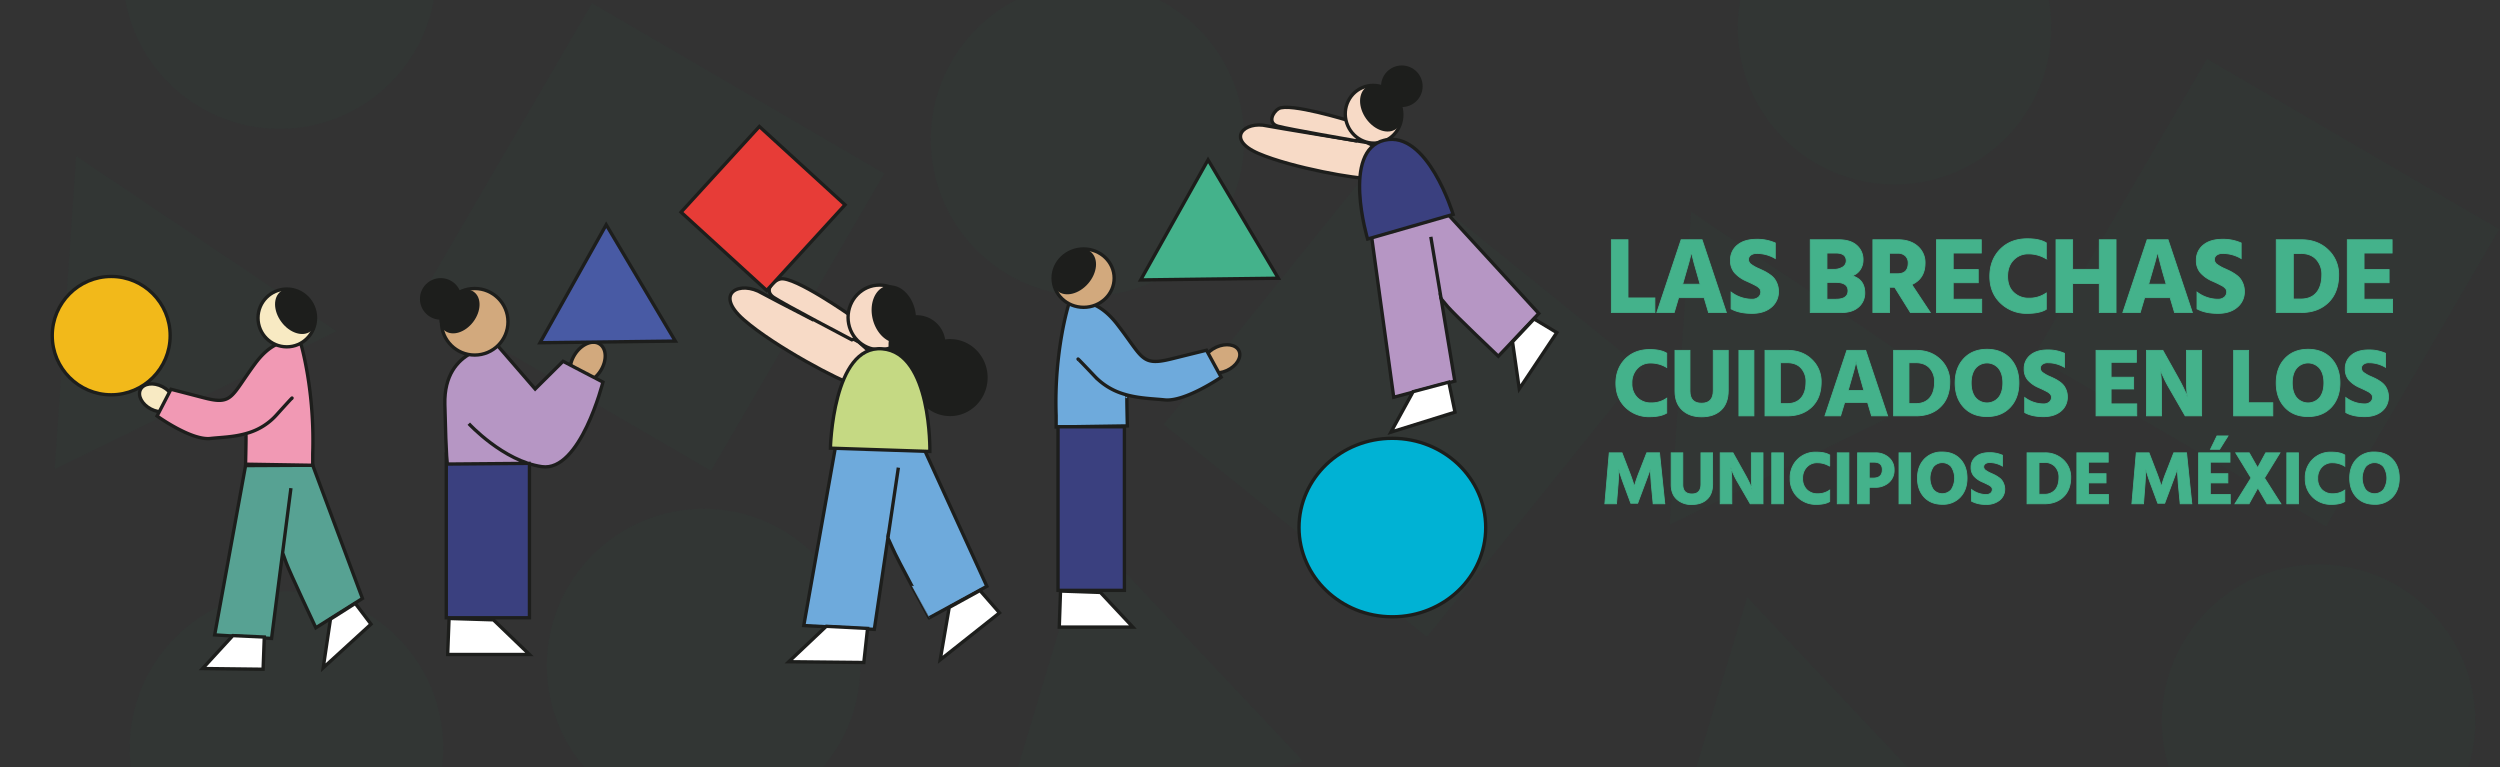 <svg id="Capa_1" data-name="Capa 1" xmlns="http://www.w3.org/2000/svg" xmlns:xlink="http://www.w3.org/1999/xlink" viewBox="0 0 1483 455"><rect x="0" y="0" width="1483" height="455" fill="#333333" stroke="none"/><defs><style>.cls-1,.cls-17{fill:none;}.cls-2{clip-path:url(#clip-path);}.cls-3{opacity:0.05;}.cls-4{fill:#0f6343;}.cls-5{fill:#f8eac3;}.cls-10,.cls-11,.cls-12,.cls-13,.cls-14,.cls-15,.cls-17,.cls-19,.cls-20,.cls-23,.cls-24,.cls-5,.cls-6,.cls-7,.cls-8{stroke:#1d1e1c;}.cls-10,.cls-11,.cls-12,.cls-13,.cls-14,.cls-15,.cls-17,.cls-18,.cls-19,.cls-20,.cls-23,.cls-24,.cls-25,.cls-5,.cls-6,.cls-7,.cls-8{stroke-miterlimit:10;}.cls-10,.cls-11,.cls-12,.cls-13,.cls-14,.cls-15,.cls-17,.cls-18,.cls-19,.cls-20,.cls-23,.cls-24,.cls-5,.cls-6,.cls-7,.cls-8{stroke-width:2px;}.cls-6{fill:#57a293;}.cls-22,.cls-7{fill:#fff;}.cls-8{fill:#f199b4;}.cls-9{fill:#1d1e1c;}.cls-10{fill:#f2b91a;}.cls-11{fill:#3a407f;}.cls-12{fill:#d2a97d;}.cls-13,.cls-16{fill:#b696c4;}.cls-14{fill:#485aa4;}.cls-15{fill:#f7dac6;}.cls-18,.cls-25{fill:#44b28b;}.cls-18{stroke:#1d1d1b;}.cls-19{fill:#00b2d4;}.cls-20,.cls-21{fill:#6eaadc;}.cls-23{fill:#c5d983;}.cls-24{fill:#e73c37;}.cls-25{stroke:#44b28b;stroke-width:0.5px;}</style><clipPath id="clip-path"><rect class="cls-1" width="1483" height="455"/></clipPath></defs><g class="cls-2"><g class="cls-3"><circle class="cls-4" cx="1375.37" cy="427.79" r="93"/><circle class="cls-4" cx="1123.83" cy="16.46" r="93"/><rect class="cls-4" x="1244.13" y="71.51" width="200.71" height="204.2" transform="translate(270.38 -653.48) rotate(30.24)"/><polygon class="cls-4" points="983.01 532.63 1009.73 443.41 1036.45 354.19 1100.35 421.94 1164.26 489.68 1073.64 511.16 983.01 532.63"/><polygon class="cls-4" points="990.42 311.34 996.79 218.43 1003.16 125.51 1080.44 177.48 1157.72 229.46 1074.07 270.4 990.42 311.34"/></g><g class="cls-3"><circle class="cls-4" cx="169.94" cy="443.66" r="93"/><circle class="cls-4" cx="417.37" cy="394.79" r="93"/><circle class="cls-4" cx="645.12" cy="82.72" r="93"/><circle class="cls-4" cx="165.83" cy="-16.54" r="93"/><rect class="cls-4" x="286.13" y="38.51" width="200.71" height="204.2" transform="translate(123.4 -175.51) rotate(30.24)"/><rect class="cls-4" x="732.19" y="133.25" width="200.71" height="204.2" transform="translate(332.6 -470.75) rotate(38.92)"/><polygon class="cls-4" points="592.01 494.63 618.73 405.41 645.45 316.19 709.35 383.94 773.26 451.68 682.64 473.16 592.01 494.63"/><polygon class="cls-4" points="32.42 278.34 38.79 185.43 45.16 92.51 122.44 144.48 199.72 196.46 116.07 237.4 32.42 278.34"/></g><ellipse class="cls-5" cx="92.97" cy="235.99" rx="7.46" ry="10.83" transform="translate(-159.31 209.73) rotate(-62.55)"/><path class="cls-6" d="M172.58,289.57l-11.49,89.16-33.74-2.12,18.32-100.42,39.84-.21L215,355l-27.65,17.4s-15.44-32.69-17.59-38.64l-2.15-5.94"/><polygon class="cls-7" points="220.08 370.25 210.75 357.93 196.03 367.27 191.72 396.15 220.08 370.25"/><polygon class="cls-7" points="156.78 377.89 156.07 397 120.17 396.57 138.12 377.04 156.78 377.89"/><path class="cls-8" d="M172.86,236.63s3.17-3.81-8.85,9.52a36.77,36.77,0,0,1-16.51,10.57c-.69.22-1.38.42-2.06.61-7.31,2-14.6,2.11-20.64,2.78-11.38,1.27-31.62-13.33-31.62-13.33l8.22-15.87s2.53.64,19.61,5.08,15.81-.63,30.35-20.31,27.2-11.42,27.2-11.42,8.22,27.5,6.95,64.95V276l-39.84-.64s.42-18,.21-17.13"/><ellipse class="cls-5" cx="170.12" cy="188.6" rx="17.07" ry="17.14"/><ellipse class="cls-9" cx="175.4" cy="184.7" rx="10.55" ry="14.79" transform="translate(-75.63 141.52) rotate(-36.72)"/><ellipse class="cls-10" cx="65.97" cy="199.1" rx="34.97" ry="35.1"/><rect class="cls-11" x="264.73" y="269.42" width="49.34" height="97.04"/><polygon class="cls-7" points="265.55 388.25 314.07 388.25 292.69 367.69 266.38 366.87 265.55 388.25"/><ellipse class="cls-12" cx="348.61" cy="215.14" rx="13.16" ry="9.05" transform="translate(-20.05 393.75) rotate(-57.53)"/><path class="cls-13" d="M278.09,251.32s20.48,22.21,43.33,25.5,36.24-50.17,36.24-50.17L334,214.32l-16.55,16.44-22.06-25.49s-32.3,0-31.51,34.54,1.54,35.47,1.54,35.47l49.43-.42"/><circle class="cls-12" cx="281.59" cy="190.88" r="19.74"/><circle class="cls-9" cx="261.44" cy="177.31" r="12.34"/><ellipse class="cls-9" cx="272.54" cy="184.71" rx="14.39" ry="10.28" transform="translate(-39.05 291.04) rotate(-52.97)"/><polygon class="cls-14" points="400.59 202.33 360.46 202.83 320.33 203.32 339.96 168.32 359.6 133.32 380.09 167.82 400.59 202.33"/><path class="cls-15" d="M826.23,91.5l-15.64-7s-56.33-9.22-59-9.83c-13.25-3.13-25,7.75-5.07,16.35s59.82,15.45,65,14.64S825.46,99.48,826.23,91.5Z"/><path class="cls-15" d="M800.13,71.59S765,60.71,758.48,64.44c-3.47,2-6.83,8.65-.4,10.43s46.32,8.66,46.32,8.66l6.45-4.66Z"/><ellipse class="cls-15" cx="814.78" cy="67.72" rx="16.73" ry="17.16" transform="translate(18.64 253.77) rotate(-17.9)"/><path class="cls-16" d="M813.4,138.59l13.36,97L863,226.07l-8.11-48.71-.14-.16-6-36.71,6.14,36.87c.28.34,1.16,1.36,3.89,4.54,4,4.72,30,29.4,30,29.4l24-25.38L858.49,126.6Z"/><path class="cls-16" d="M848.76,140.49l6,36.71.14.16Z"/><path class="cls-17" d="M854.9,177.36l-.14-.16"/><path class="cls-17" d="M854.9,177.36,863,226.07l-36.25,9.56-13.36-97,45.09-12,54.33,59.32-24,25.38s-26-24.68-30-29.4C856.06,178.72,855.18,177.7,854.9,177.36Z"/><line class="cls-17" x1="848.76" y1="140.49" x2="854.9" y2="177.36"/><polygon class="cls-7" points="923.5 197.29 910 189.19 897.23 202.77 901.23 230.68 923.5 197.29"/><polygon class="cls-7" points="859.44 226.68 863.11 244.5 825.09 256.35 838.25 232.34 859.44 226.68"/><path class="cls-11" d="M862,127.18s-15.16-50.16-40.8-44-9.94,58.61-9.94,58.61Z"/><polygon class="cls-18" points="758.31 165.05 717.48 165.55 676.65 166.06 696.63 130.44 716.61 94.83 737.46 129.94 758.31 165.05"/><ellipse class="cls-19" cx="825.95" cy="312.94" rx="55.37" ry="52.94"/><ellipse class="cls-9" cx="819.35" cy="64.06" rx="10.98" ry="15.23" transform="translate(115.19 487.85) rotate(-35.51)"/><circle class="cls-9" cx="831.57" cy="51.17" r="12.34"/><ellipse class="cls-12" cx="724.64" cy="212.86" rx="11.38" ry="7.61" transform="translate(-23.08 319.28) rotate(-24.47)"/><path class="cls-20" d="M639.91,213.5s-3.35-3.85,9.39,9.62a39.36,39.36,0,0,0,17.52,10.68c.72.22,1.45.42,2.18.61,7.75,2,15.48,2.13,21.88,2.81,12.07,1.28,33.53-13.46,33.53-13.46l-8.72-16s-2.68.64-20.78,5.13-16.77-.64-32.19-20.52-28.84-11.54-28.84-11.54-8.72,27.78-7.38,65.61v6.84l42.25-.64s-.45-18.17-.22-17.31"/><ellipse class="cls-12" cx="642.82" cy="164.99" rx="18.11" ry="17.31"/><ellipse class="cls-9" cx="637.22" cy="161.06" rx="15.23" ry="10.98" transform="translate(97.78 536.55) rotate(-49.03)"/><rect class="cls-11" x="627.62" y="253.16" width="39.38" height="97.04"/><polygon class="cls-7" points="628.36 371.99 672 371.99 652.77 351.43 629.1 350.61 628.36 371.99"/><path class="cls-15" d="M525.78,217.53l-14.25-12.79S454.77,175.57,452.19,174c-13-7.88-29.28-.34-11,15.65s58.34,37,64.12,37.93S522.22,225.76,525.78,217.53Z"/><path class="cls-15" d="M504.85,187.37S471.23,163.73,463,165.44c-4.36.91-10.24,6.86-4,11s46.31,25.13,46.31,25.13l8.46-2.74Z"/><ellipse class="cls-15" cx="521.77" cy="188.29" rx="18.7" ry="19.19"/><path class="cls-9" d="M525.49,169.68c6.79-2,14.41,3.78,17,13a22.79,22.79,0,0,1,.78,4.3c.25,0,.49,0,.73,0a17,17,0,0,1,16.66,14.38,21.87,21.87,0,0,1,2.94-.22c12.29,0,22.26,10.23,22.26,22.85s-10,22.85-22.26,22.85-22.27-10.23-22.27-22.85c0-.85.06-1.68.14-2.5a17.22,17.22,0,0,1-14.39-17.15,17.86,17.86,0,0,1,.14-2.08c-4.11-2-7.68-6.44-9.31-12.17C515.32,180.82,518.7,171.71,525.49,169.68Z"/><path class="cls-21" d="M495.94,263.23,476.8,371.07l41.85,2.29,8.11-54.61-.09-.22,6.24-41.13-6.15,41.35c.19.45.78,1.85,2.58,6.17,2.67,6.4,21.81,41.59,21.81,41.59l34.3-18.74L548,266Z"/><path class="cls-22" d="M532.91,277.4l-6.24,41.13.09.22Z"/><path class="cls-17" d="M526.76,318.75l-.09-.22"/><path class="cls-17" d="M526.76,318.75l-8.11,54.61-41.85-2.29,19.14-107.84L548,266l37.41,81.8-34.3,18.74S532,331.32,529.34,324.92C527.54,320.6,527,319.2,526.76,318.75Z"/><line class="cls-17" x1="532.91" y1="277.4" x2="526.76" y2="318.75"/><polygon class="cls-7" points="592.91 363.53 581.33 350.28 563.07 360.33 557.73 391.4 592.91 363.53"/><polygon class="cls-7" points="514.64 372.78 512.42 393 467.89 392.54 490.15 371.52 514.64 372.78"/><path class="cls-23" d="M551.6,267.8s1.12-58.58-28.27-60.89-30.73,58.94-30.73,58.94Z"/><rect class="cls-24" x="418.21" y="89.25" width="68.84" height="68.84" transform="translate(55.93 374.25) rotate(-47.56)"/><path class="cls-25" d="M981.68,185.39H955.86V142.22h9.87v34.52h15.95Z"/><path class="cls-25" d="M993.14,185.39H982.83l14.41-43.17h12.43l14.41,43.17h-10.57l-2.63-8.84H995.77Zm5.45-18.32-.45,1.54h10.37l-.44-1.54q-1.86-6.27-3.05-10.7t-1.44-5.7l-.25-1.28Q1002.81,152.92,998.59,167.07Z"/><path class="cls-25" d="M1055,172.84a11.76,11.76,0,0,1-4.29,9.44q-4.29,3.63-11.4,3.62-7.63,0-12.43-2.69v-9.93a20.8,20.8,0,0,0,12.43,4.23,5.73,5.73,0,0,0,3.71-1.18,4,4,0,0,0,1.28-4.33,2.93,2.93,0,0,0-.7-1.09,8.23,8.23,0,0,0-1-.86,12.31,12.31,0,0,0-1.4-.83l-1.57-.8q-.64-.33-1.89-.9c-.84-.39-1.51-.68-2-.9a20.07,20.07,0,0,1-6.69-4.74,10.77,10.77,0,0,1-2.53-7.49,11.13,11.13,0,0,1,4.1-9q4.1-3.42,11.33-3.43a26.28,26.28,0,0,1,11.15,2.18v9.22a21.24,21.24,0,0,0-10.76-3,6.09,6.09,0,0,0-3.81,1,3.18,3.18,0,0,0-1.32,2.62,3.63,3.63,0,0,0,1.6,2.86,23.58,23.58,0,0,0,4.81,2.65c1.32.6,2.42,1.12,3.3,1.57a28.15,28.15,0,0,1,3,1.86,11.89,11.89,0,0,1,2.69,2.5,12.39,12.39,0,0,1,1.69,3.23A12,12,0,0,1,1055,172.84Z"/><path class="cls-25" d="M1092.48,185.39h-18.64V142.22h16.78q7.11,0,10.83,3.36a11,11,0,0,1,3.71,8.55,10.16,10.16,0,0,1-1.79,6,8.76,8.76,0,0,1-4.68,3.46q7.5,2.23,7.5,10.12a10.82,10.82,0,0,1-3.68,8.42Q1098.82,185.39,1092.48,185.39ZM1089,150.1h-5.25v9.67h3.65a9.85,9.85,0,0,0,5.79-1.41,4.36,4.36,0,0,0,2-3.71C1095.11,151.61,1093.06,150.1,1089,150.1Zm0,17.42h-5.25v10h5.18q7.3,0,7.31-5T1089,167.52Z"/><path class="cls-25" d="M1120.86,185.39H1111V142.22h14.93q7.23,0,11.62,3.84a12.67,12.67,0,0,1,4.39,10q0,9.22-7.88,12.75l11,16.59h-11.78l-9.35-15h-3Zm4.86-35.16h-4.86V162.4h4.67q6.4,0,6.41-6.28a5.67,5.67,0,0,0-1.67-4.33A6.4,6.4,0,0,0,1125.72,150.23Z"/><path class="cls-25" d="M1175.55,185.39h-26.83V142.22h26.58v7.88h-16.66v9.8h14.86v7.81h-14.86v9.8h16.91Z"/><path class="cls-25" d="M1213.86,183.47q-3.91,2.43-11.28,2.43a22,22,0,0,1-15.85-6.12q-6.37-6.1-6.37-15.85t6.18-16.07q6.18-6.23,16.11-6.22,7.29,0,11.21,2.44v9.48a20,20,0,0,0-10.7-2.95,11.68,11.68,0,0,0-8.71,3.62q-3.53,3.61-3.53,9.7t3.53,9.45a12.36,12.36,0,0,0,9.09,3.49,17.26,17.26,0,0,0,10.32-3.07Z"/><path class="cls-25" d="M1255.23,185.39h-9.93V168.16h-15.82v17.23h-9.86V142.22h9.86v17.55h15.82V142.22h9.93Z"/><path class="cls-25" d="M1269.58,185.39h-10.31l14.41-43.17h12.42l14.41,43.17h-10.57l-2.62-8.84H1272.2Zm5.44-18.32-.45,1.54H1285l-.45-1.54q-1.86-6.27-3-10.7t-1.44-5.7l-.26-1.28Q1279.25,152.92,1275,167.07Z"/><path class="cls-25" d="M1331.38,172.84a11.76,11.76,0,0,1-4.29,9.44q-4.29,3.63-11.4,3.62-7.62,0-12.42-2.69v-9.93a20.75,20.75,0,0,0,12.42,4.23,5.75,5.75,0,0,0,3.72-1.18,4,4,0,0,0,1.28-4.33,2.84,2.84,0,0,0-.71-1.09,8.19,8.19,0,0,0-1-.86,11.74,11.74,0,0,0-1.41-.83l-1.57-.8q-.63-.33-1.89-.9c-.83-.39-1.5-.68-2-.9a20.22,20.22,0,0,1-6.7-4.74,10.81,10.81,0,0,1-2.53-7.49,11.16,11.16,0,0,1,4.1-9q4.1-3.42,11.34-3.43a26.2,26.2,0,0,1,11.14,2.18v9.22a21.21,21.21,0,0,0-10.76-3,6.13,6.13,0,0,0-3.81,1,3.19,3.19,0,0,0-1.31,2.62,3.6,3.6,0,0,0,1.6,2.86,23.73,23.73,0,0,0,4.8,2.65c1.33.6,2.43,1.12,3.3,1.57a26.29,26.29,0,0,1,3,1.86,11.68,11.68,0,0,1,2.69,2.5,12.4,12.4,0,0,1,1.7,3.23A12,12,0,0,1,1331.38,172.84Z"/><path class="cls-25" d="M1365,185.39h-14.73V142.22h14.86q9.73,0,15.95,6a19.85,19.85,0,0,1,6.21,14.89q0,10.38-6.12,16.33T1365,185.39Zm-.19-35h-4.42v27h4.48q6,0,9.19-3.72t3.24-10.5a13,13,0,0,0-3.27-9.26Q1370.77,150.36,1364.82,150.35Z"/><path class="cls-25" d="M1419.26,185.39h-26.84V142.22H1419v7.88h-16.65v9.8h14.86v7.81h-14.86v9.8h16.91Z"/><path class="cls-25" d="M988.7,245q-3.51,2.19-10.14,2.19a19.8,19.8,0,0,1-14.27-5.51q-5.73-5.51-5.74-14.27t5.57-14.47q5.57-5.58,14.5-5.59,6.57,0,10.08,2.19V218a18.1,18.1,0,0,0-9.62-2.65,10.5,10.5,0,0,0-7.84,3.26,12,12,0,0,0-3.17,8.73,11.42,11.42,0,0,0,3.17,8.51,11.14,11.14,0,0,0,8.18,3.14,15.47,15.47,0,0,0,9.28-2.77Z"/><path class="cls-25" d="M1025.19,231.65q0,7.6-4.26,11.61t-11.53,4q-7.15,0-11.47-4t-4.33-11.24V207.84h8.88V232q0,7.2,6.92,7.2t6.91-7.49V207.84h8.88Z"/><path class="cls-25" d="M1040.41,246.69h-8.88V207.84h8.88Z"/><path class="cls-25" d="M1060.3,246.69H1047V207.84h13.37q8.76,0,14.36,5.39a17.89,17.89,0,0,1,5.59,13.4q0,9.35-5.51,14.7T1060.3,246.69Zm-.18-31.53h-4v24.27h4c3.58,0,6.33-1.11,8.27-3.34s2.91-5.38,2.91-9.46a11.7,11.7,0,0,0-2.93-8.33Q1065.49,215.17,1060.12,215.16Z"/><path class="cls-25" d="M1091.83,246.69h-9.28l13-38.85h11.18l13,38.85h-9.51l-2.36-7.95h-13.61Zm4.9-16.48-.4,1.38h9.33l-.4-1.38q-1.66-5.66-2.74-9.63t-1.29-5.13l-.23-1.15Q1100.54,217.46,1096.73,230.21Z"/><path class="cls-25" d="M1136.56,246.69H1123.3V207.84h13.38q8.76,0,14.35,5.39a17.86,17.86,0,0,1,5.59,13.4q0,9.35-5.5,14.7T1136.56,246.69Zm-.17-31.53h-4v24.27h4q5.35,0,8.27-3.34t2.91-9.46a11.71,11.71,0,0,0-2.94-8.33Q1141.75,215.17,1136.39,215.16Z"/><path class="cls-25" d="M1197.61,227.15q0,8.94-5.16,14.44t-13.75,5.51q-8.65,0-13.78-5.48t-5.13-14.47q0-8.93,5.16-14.44t13.75-5.5q8.64,0,13.78,5.47T1197.61,227.15Zm-25.77-8.67q-2.53,3.2-2.54,8.67c0,3.65.85,6.55,2.54,8.68a9,9,0,0,0,13.72,0c1.69-2.13,2.54-5,2.54-8.68s-.85-6.54-2.54-8.67a9,9,0,0,0-13.72,0Z"/><path class="cls-25" d="M1226.37,235.4a10.61,10.61,0,0,1-3.86,8.5q-3.87,3.25-10.26,3.26c-4.58,0-8.3-.81-11.19-2.43V235.8a18.7,18.7,0,0,0,11.19,3.8,5.16,5.16,0,0,0,3.34-1.06,3.44,3.44,0,0,0,1.33-2.8,3.28,3.28,0,0,0-.18-1.09,2.35,2.35,0,0,0-.63-1,8.41,8.41,0,0,0-.89-.78,11.26,11.26,0,0,0-1.27-.75l-1.41-.72-1.7-.81-1.82-.81a18,18,0,0,1-6-4.26,9.71,9.71,0,0,1-2.28-6.75,10,10,0,0,1,3.69-8.09q3.69-3.09,10.2-3.09a23.52,23.52,0,0,1,10,2v8.3a19.09,19.09,0,0,0-9.68-2.71,5.5,5.5,0,0,0-3.43.92,2.88,2.88,0,0,0-1.18,2.37,3.22,3.22,0,0,0,1.44,2.56,21.17,21.17,0,0,0,4.32,2.4q1.79.79,3,1.41a23.44,23.44,0,0,1,2.71,1.67,10.59,10.59,0,0,1,2.42,2.25,11.68,11.68,0,0,1,1.53,2.91A10.85,10.85,0,0,1,1226.37,235.4Z"/><path class="cls-25" d="M1267.53,246.69h-24.15V207.84h23.92v7.09h-15v8.82h13.37v7h-13.37v8.82h15.22Z"/><path class="cls-25" d="M1282.17,246.69h-8.88V207.84H1283l9,16.08c1.26,2.27,2.37,4.4,3.31,6.37s1.55,3.38,1.82,4.18l.46,1.27a92.17,92.17,0,0,1-.58-11.82V207.84H1306v38.85h-9.74L1287,230.61a69.25,69.25,0,0,1-3.26-6.14c-.94-2-1.59-3.5-1.93-4.47l-.46-1.44a74.92,74.92,0,0,1,.86,12.05Z"/><path class="cls-25" d="M1348.23,246.69H1325V207.84h8.88v31.07h14.35Z"/><path class="cls-25" d="M1388.06,227.15q0,8.94-5.15,14.44t-13.75,5.51q-8.65,0-13.78-5.48t-5.13-14.47q0-8.93,5.16-14.44t13.75-5.5q8.64,0,13.77,5.47T1388.06,227.15Zm-25.76-8.67c-1.7,2.13-2.54,5-2.54,8.67s.84,6.55,2.54,8.68a9,9,0,0,0,13.72,0c1.69-2.13,2.53-5,2.53-8.68s-.84-6.54-2.53-8.67a9,9,0,0,0-13.72,0Z"/><path class="cls-25" d="M1416.83,235.4a10.61,10.61,0,0,1-3.86,8.5q-3.87,3.25-10.27,3.26-6.85,0-11.18-2.43V235.8a18.7,18.7,0,0,0,11.18,3.8,5.19,5.19,0,0,0,3.35-1.06,3.43,3.43,0,0,0,1.32-2.8,3.28,3.28,0,0,0-.17-1.09,2.45,2.45,0,0,0-.63-1,7.56,7.56,0,0,0-.9-.78,10.15,10.15,0,0,0-1.26-.75l-1.42-.72-1.7-.81-1.81-.81a18.2,18.2,0,0,1-6-4.26,9.71,9.71,0,0,1-2.27-6.75,10,10,0,0,1,3.69-8.09c2.45-2.06,5.86-3.09,10.2-3.09a23.55,23.55,0,0,1,10,2v8.3a19.1,19.1,0,0,0-9.69-2.71,5.54,5.54,0,0,0-3.43.92,2.91,2.91,0,0,0-1.18,2.37,3.22,3.22,0,0,0,1.44,2.56,21.3,21.3,0,0,0,4.33,2.4q1.79.79,3,1.41a24.32,24.32,0,0,1,2.71,1.67,10.81,10.81,0,0,1,2.42,2.25,11.35,11.35,0,0,1,1.52,2.91A10.62,10.62,0,0,1,1416.83,235.4Z"/><path class="cls-25" d="M958.9,298.85H952l2.6-30.22h7.58l4.21,10.94c.72,1.82,1.33,3.5,1.84,5s.84,2.6,1,3.23l.22.9a79.23,79.23,0,0,1,3.14-9.15l4.26-10.94h7.58l3.13,30.22h-6.9l-1.12-11.7-.58-8.83q-1.17,3.36-3.23,8.83l-4.26,11.39h-4.08l-4.22-11.39c-.68-1.86-1.27-3.51-1.74-5s-.8-2.48-.95-3.05l-.22-.8q0,3.18-.4,8.83Z"/><path class="cls-25" d="M1015.93,287.15q0,5.91-3.31,9c-2.22,2.08-5.2,3.12-9,3.12a12.61,12.61,0,0,1-8.92-3.1q-3.36-3.09-3.36-8.74V268.63h6.9v18.79q0,5.59,5.38,5.6t5.38-5.83V268.63h6.9Z"/><path class="cls-25" d="M1027.32,298.85h-6.9V268.63H1028l7,12.51c1,1.76,1.85,3.42,2.58,4.95a33.13,33.13,0,0,1,1.41,3.25l.36,1a72.64,72.64,0,0,1-.44-9.19V268.63h6.9v30.22h-7.58L1031,286.34c-1-1.61-1.8-3.2-2.53-4.77s-1.23-2.73-1.5-3.48l-.36-1.12a57.42,57.42,0,0,1,.67,9.37Z"/><path class="cls-25" d="M1057.9,298.85H1051V268.63h6.9Z"/><path class="cls-25" d="M1085.38,297.5q-2.73,1.71-7.89,1.71a15.4,15.4,0,0,1-11.09-4.28,14.7,14.7,0,0,1-4.47-11.1,14.88,14.88,0,0,1,15.61-15.6c3.4,0,6,.57,7.84,1.7v6.64a14,14,0,0,0-7.48-2.07,8.16,8.16,0,0,0-6.1,2.54,9.29,9.29,0,0,0-2.47,6.79,8.86,8.86,0,0,0,2.47,6.61,8.64,8.64,0,0,0,6.36,2.45,12,12,0,0,0,7.22-2.16Z"/><path class="cls-25" d="M1096.77,298.85h-6.9V268.63h6.9Z"/><path class="cls-25" d="M1112.33,289.08h-3.5v9.77h-6.9V268.63h10.4a11.63,11.63,0,0,1,8.14,2.83,9.26,9.26,0,0,1,3.11,7.17,9.5,9.5,0,0,1-3.25,7.71A12,12,0,0,1,1112.33,289.08Zm-.81-14.93h-2.69v9.46h2.29c3.64,0,5.47-1.66,5.47-5Q1116.59,274.15,1111.52,274.15Z"/><path class="cls-25" d="M1133.4,298.85h-6.91V268.63h6.91Z"/><path class="cls-25" d="M1166.85,283.65q0,6.94-4,11.23a13.93,13.93,0,0,1-10.69,4.28q-6.72,0-10.71-4.26t-4-11.25q0-6.94,4-11.23a13.93,13.93,0,0,1,10.69-4.28q6.72,0,10.72,4.26T1166.85,283.65Zm-20-6.75a12.5,12.5,0,0,0,0,13.5,7,7,0,0,0,10.67,0,12.55,12.55,0,0,0,0-13.5,7,7,0,0,0-10.67,0Z"/><path class="cls-25" d="M1189.22,290.06a8.24,8.24,0,0,1-3,6.62,12,12,0,0,1-8,2.53,17.62,17.62,0,0,1-8.69-1.89v-6.94a14.52,14.52,0,0,0,8.69,3,4,4,0,0,0,2.6-.83,2.83,2.83,0,0,0,.9-3,1.94,1.94,0,0,0-.49-.76,6.22,6.22,0,0,0-.7-.61,7.67,7.67,0,0,0-1-.58l-1.1-.56-1.32-.63-1.42-.63a14.12,14.12,0,0,1-4.68-3.31,7.58,7.58,0,0,1-1.77-5.25,7.79,7.79,0,0,1,2.87-6.3q2.86-2.4,7.93-2.4a18.27,18.27,0,0,1,7.8,1.53v6.45a14.85,14.85,0,0,0-7.53-2.11,4.29,4.29,0,0,0-2.67.72,2.24,2.24,0,0,0-.92,1.84,2.53,2.53,0,0,0,1.13,2,16.24,16.24,0,0,0,3.36,1.86c.92.42,1.69.78,2.31,1.09a18.73,18.73,0,0,1,2.1,1.31,8.24,8.24,0,0,1,1.89,1.74,8.63,8.63,0,0,1,1.18,2.27A8.35,8.35,0,0,1,1189.22,290.06Z"/><path class="cls-25" d="M1212.76,298.85h-10.32V268.63h10.41a15.44,15.44,0,0,1,11.16,4.19,13.9,13.9,0,0,1,4.35,10.43q0,7.26-4.28,11.43T1212.76,298.85Zm-.14-24.53h-3.09V293.2h3.14a8.08,8.08,0,0,0,6.43-2.6q2.26-2.6,2.27-7.35a9.13,9.13,0,0,0-2.29-6.48A8.43,8.43,0,0,0,1212.62,274.32Z"/><path class="cls-25" d="M1250.73,298.85H1232V268.63h18.6v5.52H1238.9V281h10.4v5.48h-10.4v6.86h11.83Z"/><path class="cls-25" d="M1271.53,298.85h-6.9l2.6-30.22h7.58l4.21,10.94c.72,1.82,1.33,3.5,1.84,5s.84,2.6,1,3.23l.22.9a79.23,79.23,0,0,1,3.14-9.15l4.26-10.94h7.58l3.13,30.22h-6.9l-1.12-11.7-.58-8.83q-1.17,3.36-3.23,8.83l-4.26,11.39H1280l-4.22-11.39c-.68-1.86-1.27-3.51-1.74-5s-.8-2.48-1-3.05l-.22-.8c0,2.12-.14,5.06-.4,8.83Z"/><path class="cls-25" d="M1323,298.85h-18.78V268.63h18.61v5.52h-11.66V281h10.4v5.48h-10.4v6.86H1323Zm-6.32-32.33h-5.42l3.85-7.93h6.55Z"/><path class="cls-25" d="M1334.12,298.85h-8.34l9.55-15.33-9.1-14.89h8l5,8.83,4.8-8.83h8.43l-9.15,14.93,9.73,15.29h-8.21l-5.47-9.42Z"/><path class="cls-25" d="M1363.44,298.85h-6.9V268.63h6.9Z"/><path class="cls-25" d="M1390.93,297.5q-2.75,1.71-7.89,1.71a15.42,15.42,0,0,1-11.1-4.28,14.73,14.73,0,0,1-4.46-11.1,14.88,14.88,0,0,1,15.6-15.6c3.41,0,6,.57,7.85,1.7v6.64a14,14,0,0,0-7.49-2.07,8.19,8.19,0,0,0-6.1,2.54,9.33,9.33,0,0,0-2.46,6.79,8.9,8.9,0,0,0,2.46,6.61,8.68,8.68,0,0,0,6.37,2.45,12,12,0,0,0,7.22-2.16Z"/><path class="cls-25" d="M1423.25,283.65q0,6.94-4,11.23a13.93,13.93,0,0,1-10.69,4.28q-6.73,0-10.72-4.26t-4-11.25q0-6.94,4-11.23a14,14,0,0,1,10.7-4.28q6.72,0,10.71,4.26T1423.25,283.65Zm-20-6.75a12.55,12.55,0,0,0,0,13.5,7,7,0,0,0,10.67,0,12.5,12.5,0,0,0,0-13.5,7,7,0,0,0-10.67,0Z"/></g></svg>